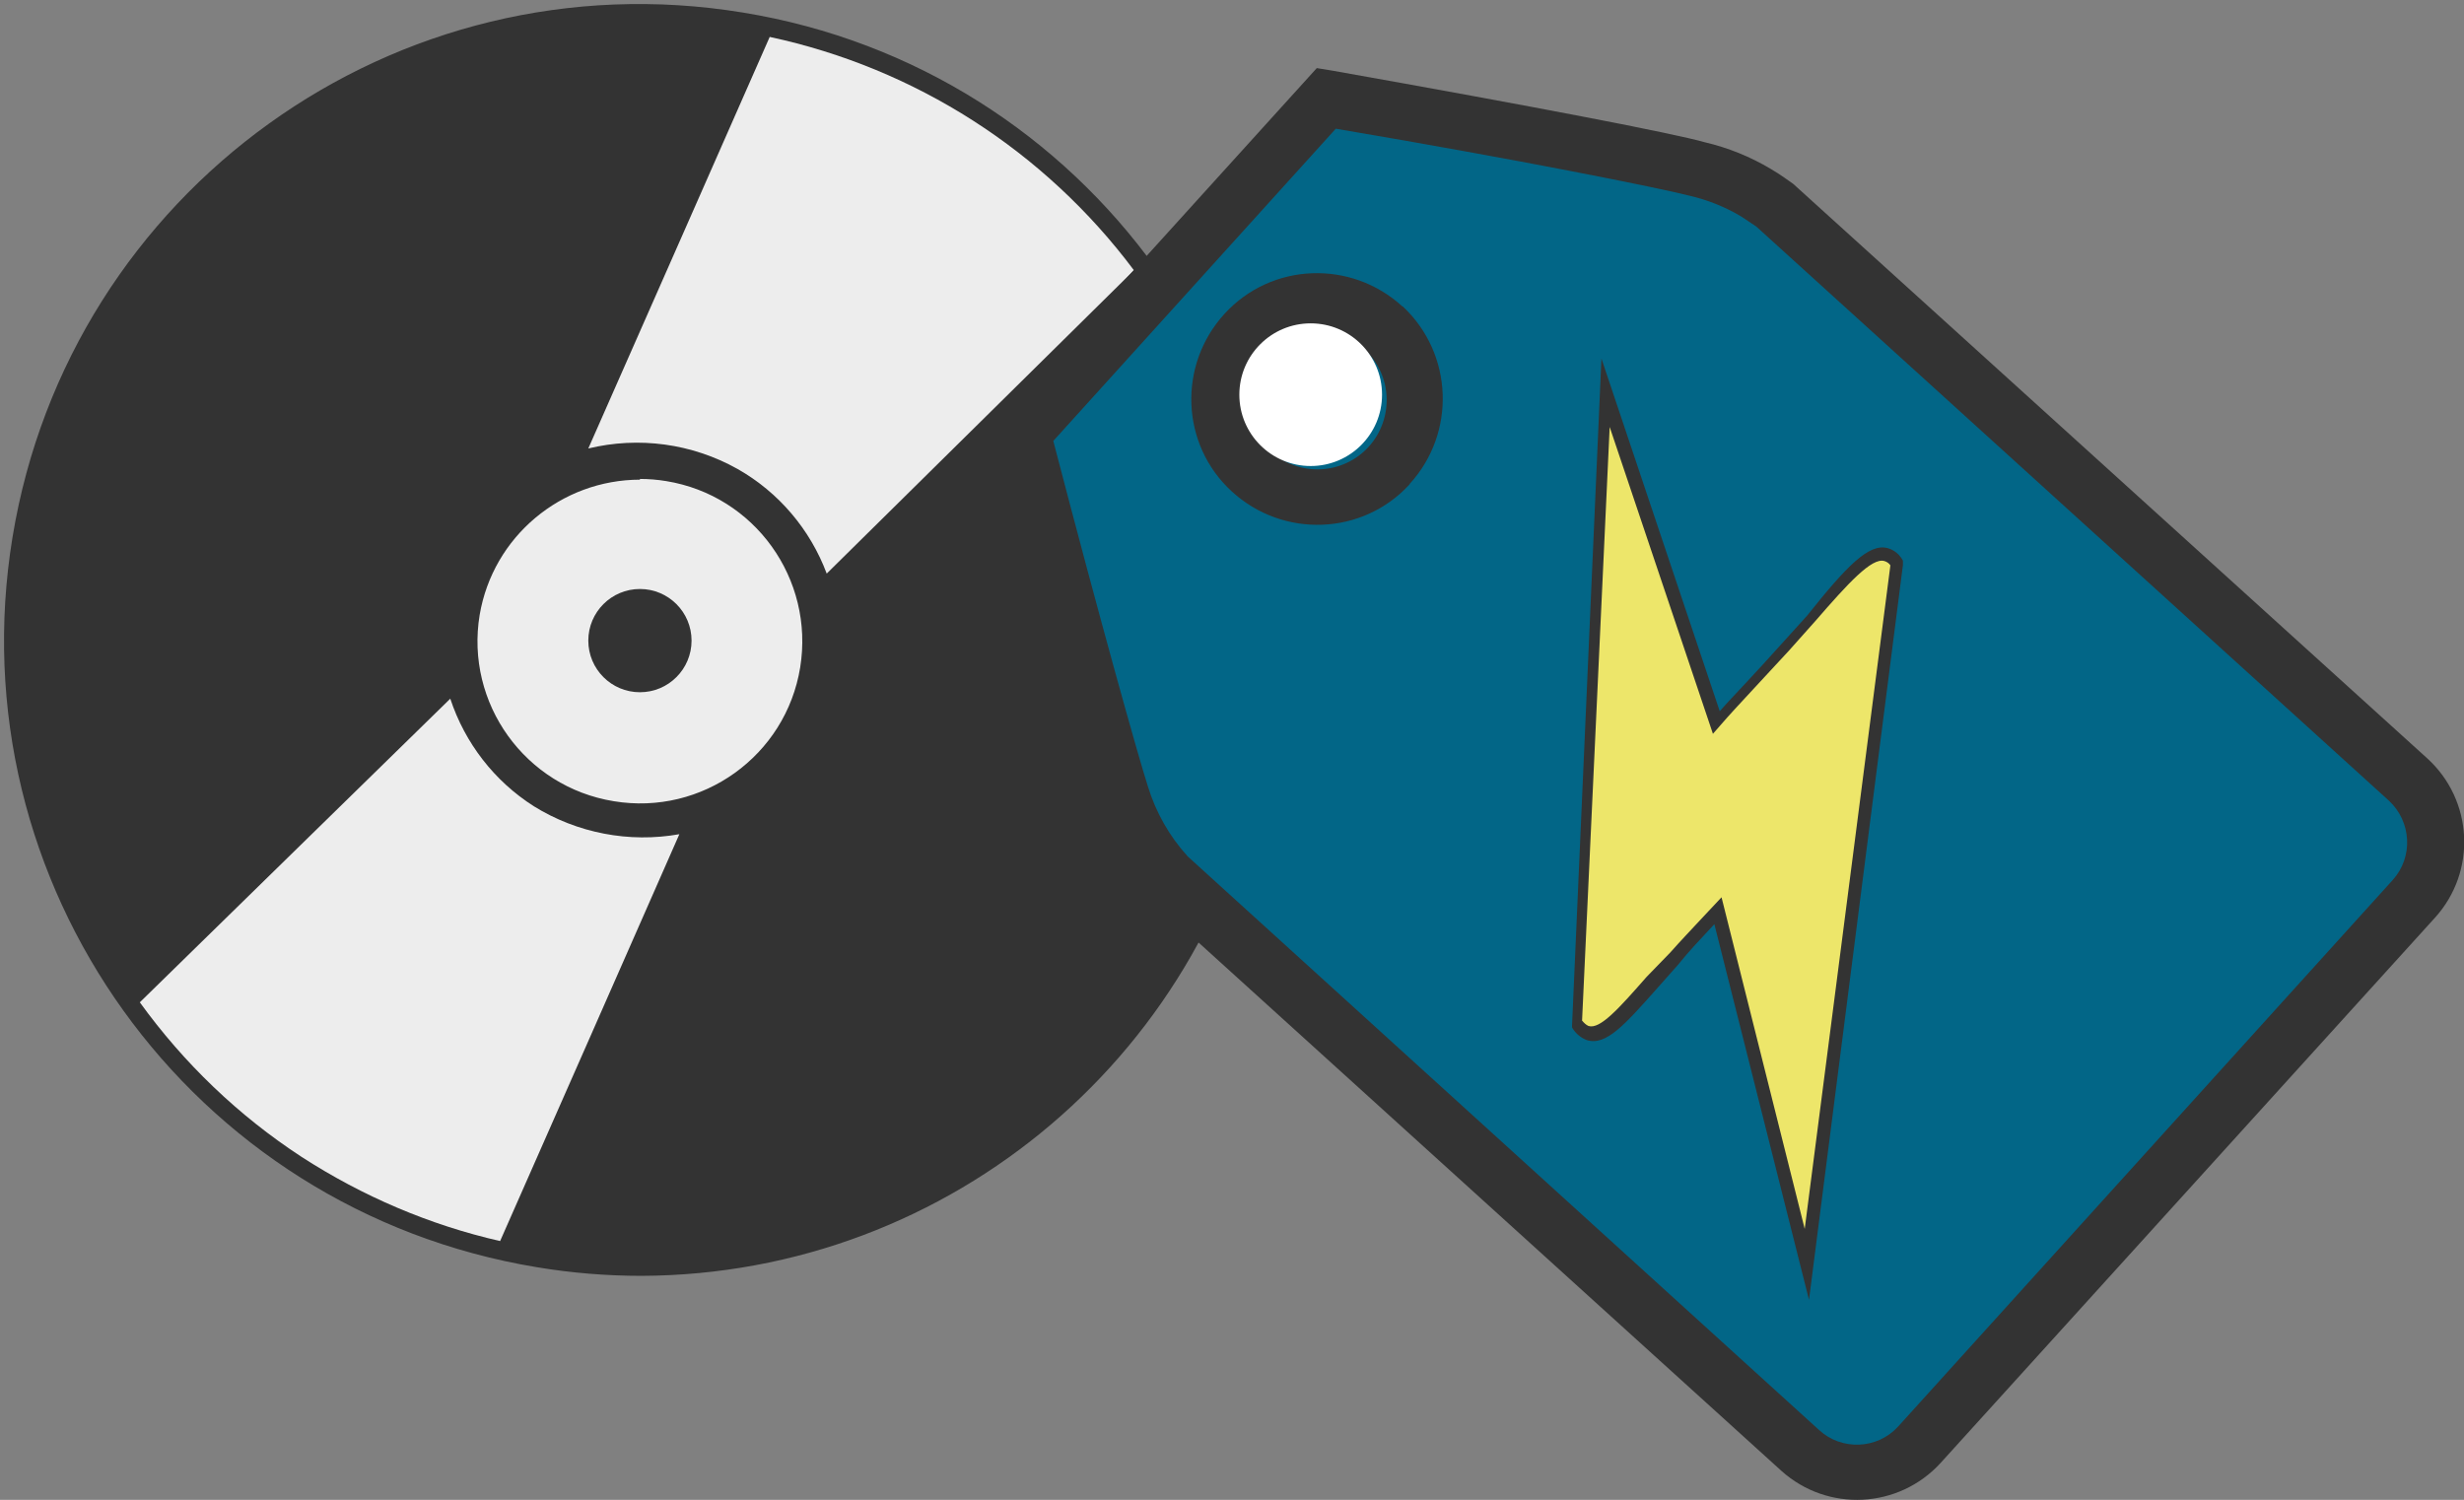 <?xml version="1.0" encoding="UTF-8"?>
<svg id="Layer_1" data-name="Layer 1" xmlns="http://www.w3.org/2000/svg" viewBox="0 0 68.73 41.84">
  <rect x="0" y="0" width="68.73" height="41.84" fill="#808080" stroke="none"/>
  <defs>
    <style>
      .cls-1 {
        fill: #fff;
      }

      .cls-2 {
        fill: #026687;
      }

      .cls-3 {
        fill: #333;
      }

      .cls-4 {
        fill: #ede66a;
      }

      .cls-5 {
        fill: #ededed;
      }
    </style>
  </defs>
  <g id="Layer_2" data-name="Layer 2">
    <g id="Layer_1-2" data-name="Layer 1-2">
      <circle class="cls-3" cx="17.85" cy="17.87" r="17.22"/>
      <path class="cls-3" d="m17.89,35.59c-.97,0-1.95-.08-2.91-.24C5.31,33.76-1.24,24.64.35,14.98S11.05-1.24,20.72.35c9.65,1.57,16.19,10.67,14.62,20.32,0,.02,0,.05-.01.07-1.41,8.54-8.78,14.82-17.44,14.85Zm-.05-34.44c-9.24,0-16.73,7.5-16.72,16.74,0,9.24,7.5,16.73,16.74,16.72,8.19,0,15.18-5.94,16.5-14.03h0c1.49-9.12-4.69-17.72-13.81-19.21-.9-.15-1.8-.22-2.71-.22Z"/>
      <circle class="cls-5" cx="17.85" cy="17.87" r="5.02"/>
      <path class="cls-3" d="m17.86,23.38c-3.04.02-5.53-2.43-5.55-5.47-.01-1.8.85-3.49,2.32-4.53,2.47-1.78,5.91-1.22,7.69,1.24.86,1.19,1.21,2.68.97,4.13-.43,2.67-2.73,4.62-5.43,4.62h0Zm0-10c-2.21,0-4.11,1.59-4.48,3.77-.41,2.47,1.27,4.8,3.74,5.2,2.47.41,4.8-1.27,5.2-3.73h0c.4-2.47-1.27-4.8-3.74-5.2-.24-.04-.49-.06-.74-.06l.02.02Z"/>
      <circle class="cls-3" cx="17.85" cy="17.87" r="1.44"/>
      <path class="cls-5" d="m23.06,16c-.46-1.23-1.34-2.27-2.49-2.92-1.27-.71-2.75-.91-4.16-.57,1.69-3.82,3.37-7.65,5.06-11.48,4.06.87,7.67,3.18,10.16,6.51l-8.57,8.46Z"/>
      <path class="cls-5" d="m12.56,19.49c.41,1.24,1.23,2.3,2.33,3,1.21.75,2.66,1.03,4.06.78-1.66,3.78-3.33,7.56-5,11.35-1.97-.45-3.84-1.25-5.54-2.35-1.76-1.15-3.28-2.61-4.51-4.31l8.66-8.47Z"/>
      <path class="cls-2" d="m66.53,26.56l-11.4,12.59c-1.73,1.92-4.69,2.08-6.61.35,0,0,0,0,0,0l-16.92-16.52c-.56-2.23-1.23-4.59-2-7-.44-1.33-.9-2.62-1.38-3.87l8.91-9.88c1.66.39,3.36.78,5.07,1.15,2.09.45,4.14.88,6.17,1.28l17.87,15.28c1.91,1.74,2.04,4.7.3,6.61,0,0,0,0,0,0Z"/>
      <path class="cls-3" d="m67.92,25.6l-13.79,15.21c-1.17,1.28-3.15,1.38-4.44.22l-17.65-16c-.2-.21-.38-.43-.55-.66-.42-.59-.74-1.24-.95-1.93-.32-1-1.42-4.94-2.77-10.13l-.1-.41L36.73,1.9l.43.07c5.63,1,9.53,1.75,10.4,2,.64.15,1.26.4,1.83.74.29.17.5.33.63.42l17.68,16.02c1.29,1.17,1.39,3.16.22,4.45,0,0,0,0,0,0ZM29.38,12.3c1.34,5.14,2.37,8.8,2.64,9.64.22.72.6,1.39,1.11,1.95l17.61,16c.63.58,1.62.54,2.2-.09,0,0,0,0,0,0l13.8-15.25c.58-.64.53-1.63-.11-2.22,0,0,0,0,0,0L48.99,6.32l-.42-.28c-.45-.27-.93-.46-1.44-.58-.86-.22-4.73-1-9.87-1.87l-7.88,8.71Z"/>
      <path class="cls-3" d="m39.32,13.51c-1.31,1.43-3.53,1.51-4.96.2-1.43-1.31-1.51-3.53-.2-4.96,1.31-1.43,3.53-1.51,4.96-.2,0,0,0,0,.01,0,1.41,1.32,1.49,3.53.19,4.95Zm-4-3.65c-.72.79-.66,2.01.13,2.73.79.72,2.01.66,2.73-.13.71-.79.66-2.01-.13-2.72-.78-.73-2-.68-2.73.09-.01.01-.02.02-.03.04h.03Z"/>
      <path class="cls-4" d="m52.61,15.47c-.55-.15-1.28.82-2.77,2.47-.88,1-1.54,1.65-2,2.17l-3.09-9.2c-.26,5.87-.52,11.74-.77,17.61.06.12.17.22.3.27.52.18,1.12-.65,2.37-2l1.26-1.36c.83,3.29,1.65,6.58,2.48,9.87l2.52-19.54c-.06-.13-.17-.24-.3-.29Z"/>
      <path class="cls-3" d="m50.46,36.26l-2.64-10.48-.13.14c-.26.28-.56.59-.89,1l-.55.62c-.94,1.06-1.46,1.65-2,1.47-.17-.07-.31-.19-.4-.35h0v-.05l.82-18.61,3.3,9.84c.2-.23.44-.48.71-.77s.67-.72,1.07-1.17l.66-.73c1.1-1.38,1.72-2.02,2.24-1.88h0c.19.05.34.18.43.35v.12l-2.62,20.5Zm-3.87-9.69c.31-.35.59-.64.83-.9l.6-.64,2.32,9.25,2.39-18.51c-.04-.06-.1-.1-.17-.12-.35-.1-1,.61-1.92,1.67l-.74.83-1,1.08c-.37.4-.67.72-.91,1l-.21.24-2.88-8.56-.77,16.56c.05.06.11.12.18.15.32.1.84-.48,1.62-1.37l.66-.68Z"/>
      <circle class="cls-1" cx="36.56" cy="11.01" r="1.99"/>
    </g>
  </g>
</svg>